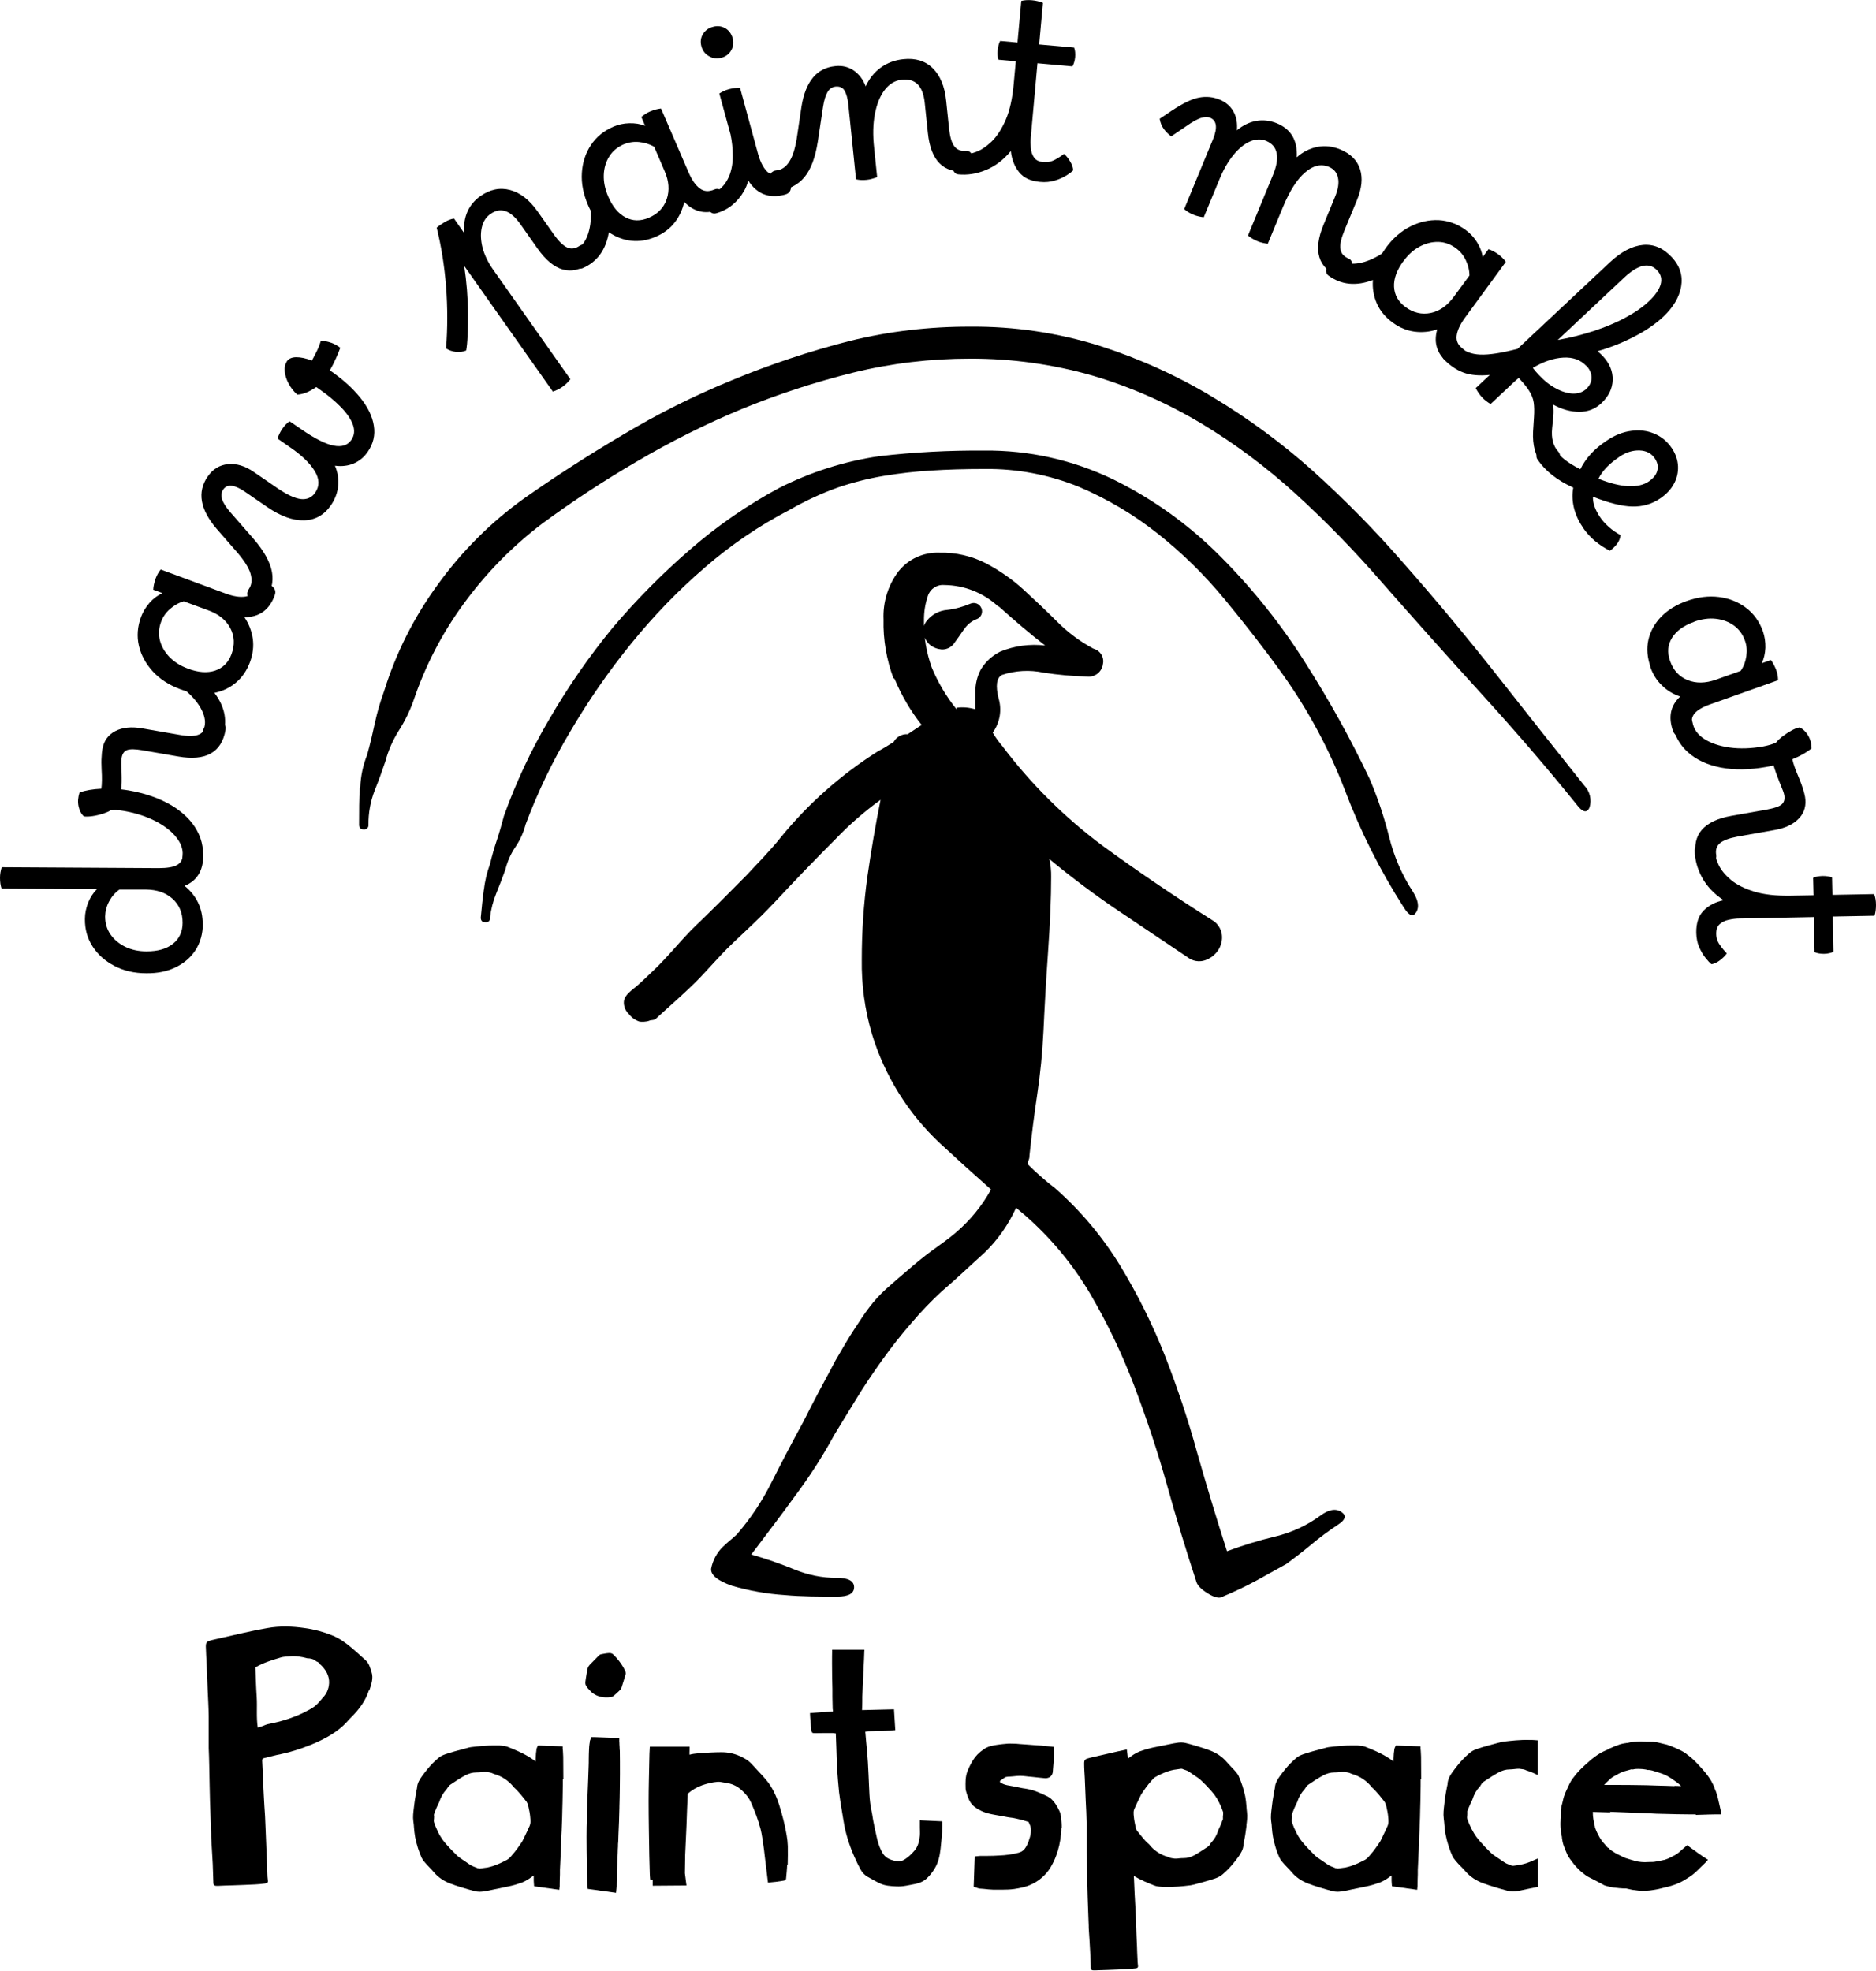 <?xml version="1.0" encoding="UTF-8"?><svg id="b" xmlns="http://www.w3.org/2000/svg" viewBox="0 0 143.83 151.11"><defs><style>.f{stroke-width:0px;}</style></defs><g id="c"><g id="d"><path id="e" class="f" d="M76.56,46.53c-1.13-1.06-2.62-1.66-4.17-1.67-.56-.05-1.08.3-1.25.83-.21.61-.31,1.26-.3,1.91-.02,1.22.18,2.42.59,3.57.48,1.16,1.12,2.24,1.91,3.22v-.12c.48-.07.97-.02,1.44.12v-1.31c-.01-.6.13-1.2.41-1.73.35-.59.87-1.07,1.49-1.38,1.09-.45,2.28-.61,3.45-.47-1.11-.86-2.3-1.87-3.58-3.02v.04ZM73.91,48.25c-.24.35-.47.69-.71,1.01-.21.35-.6.56-1.01.54-.33-.03-.65-.15-.9-.36-.25-.22-.41-.51-.47-.83-.08-.35,0-.73.24-1.01.38-.48.94-.78,1.55-.83.62-.07,1.22-.24,1.79-.48.33-.14.7.01.84.34s-.01.7-.34.84c-.01,0-.02,0-.03.01-.39.15-.72.42-.95.77ZM68.51,52.04c-.54-1.45-.81-2.99-.77-4.53-.06-1.32.34-2.63,1.14-3.69.76-.96,1.93-1.49,3.16-1.44,1.24-.03,2.48.26,3.58.83,1.03.55,2,1.22,2.86,2.01.86.79,1.73,1.61,2.56,2.44.82.83,1.76,1.53,2.79,2.08.54.14.86.69.72,1.22,0,.01,0,.02,0,.03-.11.56-.62.95-1.19.89-1.12-.03-2.23-.13-3.34-.3-1.07-.23-2.18-.17-3.22.18-.4.24-.48.83-.24,1.79.27.9.1,1.87-.45,2.63.21.36.45.69.72,1.01,2.2,2.92,4.81,5.51,7.74,7.69,2.68,1.95,5.46,3.84,8.34,5.66.42.23.71.66.77,1.14.05.42-.06.84-.29,1.19-.24.36-.6.63-1.01.77-.45.15-.95.06-1.32-.23l-5.24-3.52c-1.83-1.23-3.62-2.57-5.37-4.02.1.45.15.91.14,1.38,0,1.59-.08,3.52-.24,5.78s-.27,4.27-.35,6.03c-.08,1.64-.24,3.27-.48,4.88-.24,1.59-.43,3.14-.59,4.64,0,.12-.01.25-.06.36-.05.11-.07.23-.06.35.32.32.63.61.95.89s.67.58,1.08.89c1.97,1.72,3.66,3.73,5.03,5.96,1.35,2.22,2.51,4.56,3.46,6.97.95,2.44,1.78,4.92,2.47,7.45.72,2.53,1.48,5.03,2.27,7.5,1.21-.45,2.44-.83,3.7-1.13,1.25-.3,2.42-.84,3.46-1.6.63-.47,1.17-.57,1.6-.29s.34.61-.29,1.01c-.69.46-1.37.96-2.01,1.5-.63.52-1.26,1.01-1.9,1.48l-2.27,1.26c-.85.46-1.73.88-2.62,1.25-.23.16-.61.08-1.13-.24s-.82-.63-.89-.91c-.79-2.42-1.55-4.89-2.26-7.44s-1.56-5.08-2.5-7.57c-.93-2.45-2.07-4.83-3.4-7.1-1.33-2.24-3-4.25-4.95-5.96l-.71-.6c-.57,1.27-1.38,2.43-2.38,3.41-1.01.91-2.06,1.92-3.34,3.02-.81.75-1.57,1.54-2.28,2.38-.8.91-1.55,1.87-2.26,2.86-.72,1.01-1.4,2.01-2.01,3.02s-1.2,1.94-1.67,2.73c-.89,1.64-1.9,3.21-3.02,4.7-1.01,1.4-2.14,2.88-3.34,4.47,1.12.32,2.21.7,3.29,1.14,1.04.43,2.15.66,3.28.65.87,0,1.31.24,1.31.72s-.43.72-1.31.72c-1.36,0-2.68,0-4.02-.12-1.36-.09-2.71-.33-4.02-.71-1.11-.39-1.65-.82-1.61-1.31.12-.63.43-1.22.89-1.67.16-.16.34-.31.53-.48.19-.15.37-.31.54-.47,1.06-1.22,1.96-2.57,2.68-4.02.76-1.51,1.57-3.06,2.44-4.65.39-.78.79-1.56,1.19-2.31s.85-1.57,1.26-2.36c.55-.94,1.01-1.75,1.43-2.38s.77-1.19,1.14-1.67c.39-.52.83-1,1.31-1.44.52-.47,1.26-1.1,2.2-1.9.56-.47,1.1-.89,1.61-1.25s1.01-.73,1.5-1.14c1.11-.94,2.04-2.07,2.74-3.34-1.36-1.2-2.64-2.36-3.88-3.51-2.46-2.29-4.27-5.19-5.25-8.41-.55-1.86-.81-3.78-.78-5.72,0-2.12.14-4.24.43-6.34.28-1.95.61-3.91,1.01-5.9-1.24.9-2.4,1.91-3.46,3.02-1.59,1.59-3.12,3.18-4.59,4.76-.1.11-.2.22-.31.32-.95,1.01-1.95,1.92-2.94,2.86-1.26,1.19-2.15,2.36-3.41,3.53-.54.5-1.08,1.01-1.63,1.49l-.64.58-.26.24c-.17.13-.33.06-.5.14s-.61.1-.76.06c-.32-.11-.6-.31-.8-.58-.26-.24-.4-.59-.38-.94.05-.54.61-.87,1.01-1.22s.8-.73,1.2-1.12c1.25-1.17,2.1-2.34,3.34-3.53s2.55-2.5,3.81-3.78c.87-.94,1.88-1.95,2.67-2.95,2.11-2.59,4.63-4.82,7.45-6.6.31-.16.71-.4,1.2-.71.21-.39.63-.63,1.08-.6l1.07-.71c-.86-1.09-1.56-2.29-2.09-3.57ZM37.1,68.26c.07-.69.23-1.36.47-2.01.15-.63.33-1.26.53-1.85s.37-1.22.54-1.85c.92-2.55,2.07-5.02,3.45-7.36,1.43-2.48,3.06-4.83,4.87-7.04,1.83-2.16,3.83-4.18,5.97-6.03,2.09-1.82,4.37-3.39,6.8-4.7,2.41-1.22,5-2.05,7.68-2.44,2.67-.31,5.35-.45,8.04-.43,3.43-.04,6.81.72,9.9,2.21,3.05,1.5,5.83,3.5,8.22,5.91,2.48,2.49,4.68,5.24,6.55,8.22,1.81,2.84,3.44,5.79,4.88,8.82.62,1.44,1.12,2.94,1.5,4.46.37,1.5.99,2.93,1.84,4.23.4.64.48,1.16.24,1.55s-.55.28-.95-.36c-1.82-2.83-3.33-5.85-4.52-9-1.21-3.15-2.81-6.13-4.76-8.87-1.44-2.01-2.93-3.91-4.47-5.78-1.53-1.85-3.24-3.54-5.13-5.03-1.84-1.46-3.87-2.66-6.03-3.58-2.29-.93-4.74-1.4-7.22-1.37-1.51,0-2.87.04-4.1.12-1.22.07-2.43.21-3.64.41-1.19.2-2.37.5-3.52.89-1.28.46-2.51,1.03-3.69,1.71-2.33,1.21-4.51,2.69-6.49,4.41-2.06,1.77-3.95,3.73-5.66,5.84-1.74,2.14-3.31,4.41-4.7,6.79-1.34,2.25-2.48,4.62-3.4,7.08-.16.62-.42,1.2-.78,1.73-.36.53-.62,1.11-.77,1.73-.23.64-.47,1.26-.71,1.85-.24.59-.4,1.21-.47,1.84.03.17-.08.33-.25.36-.04,0-.07,0-.11,0-.23,0-.35-.11-.35-.36.07-.78.15-1.52.24-2.19v.07ZM27.62,60.38c.03-.86.21-1.7.53-2.5.24-.87.43-1.69.59-2.44.18-.83.42-1.65.71-2.45.91-2.93,2.3-5.68,4.11-8.16,1.84-2.55,4.07-4.78,6.62-6.61,2.37-1.67,4.9-3.3,7.57-4.88,2.67-1.6,5.45-2.99,8.33-4.17,2.94-1.22,5.96-2.23,9.05-3.02,3.03-.75,6.14-1.11,9.26-1.1,3.37-.03,6.73.47,9.95,1.48,3.02.97,5.92,2.28,8.64,3.92,2.73,1.64,5.3,3.53,7.68,5.66,2.46,2.22,4.79,4.59,6.97,7.1,2.46,2.79,4.82,5.63,7.1,8.52,2.27,2.89,4.52,5.73,6.73,8.5.43.44.59,1.09.41,1.68-.2.47-.54.39-1.01-.24-2.23-2.77-4.66-5.59-7.28-8.47-2.62-2.88-5.16-5.73-7.63-8.54-2.07-2.39-4.28-4.66-6.61-6.79-2.24-2.04-4.67-3.86-7.27-5.42-2.6-1.55-5.38-2.78-8.28-3.64-3.06-.88-6.23-1.32-9.42-1.31-3.01,0-6.02.35-8.94,1.07-2.92.72-5.79,1.66-8.57,2.8-2.77,1.15-5.46,2.5-8.04,4.02-2.49,1.45-4.9,3.03-7.22,4.74-2.3,1.74-4.33,3.81-6.03,6.14-1.67,2.27-2.97,4.79-3.87,7.46-.29.81-.67,1.59-1.14,2.32-.45.72-.79,1.5-1.01,2.32-.24.71-.51,1.47-.83,2.26-.32.83-.48,1.72-.47,2.61.02.18-.1.34-.28.36-.03,0-.06,0-.09,0-.24,0-.35-.12-.35-.36,0-1.01,0-2.01.06-2.85Z"/></g><path class="f" d="M15.55,70.84c0,.76-.19,1.42-.55,2-.37.57-.87,1.01-1.53,1.33-.65.32-1.4.47-2.25.46-.92,0-1.73-.19-2.44-.56-.71-.37-1.27-.86-1.67-1.48-.41-.62-.61-1.33-.6-2.13,0-.42.09-.84.25-1.25.17-.41.39-.75.67-1.03l-7.31-.04c-.08-.23-.12-.51-.12-.83,0-.28.05-.55.13-.81l12.03.07c.66,0,1.14-.08,1.43-.25.29-.17.44-.45.44-.84,0-.17.07-.3.22-.39.15-.09.34-.13.58-.13.19,0,.37.05.52.16.16.1.23.27.23.5,0,1.15-.48,1.92-1.43,2.31.44.35.79.78,1.03,1.27.24.5.36,1.04.36,1.65ZM11.24,72.95c.86,0,1.53-.19,2.02-.58.49-.39.74-.93.74-1.61,0-.76-.25-1.37-.77-1.84-.52-.47-1.2-.7-2.04-.71h-2.03c-.33.23-.59.53-.79.9-.2.37-.3.76-.31,1.16,0,.52.13.98.41,1.38.28.4.65.71,1.13.95.48.23,1.02.35,1.63.35Z"/><path class="f" d="M15.49,66.18c-.03.15-.12.27-.28.34-.16.07-.35.09-.58.05-.51-.09-.73-.35-.65-.78.09-.52-.04-1.03-.41-1.51-.36-.49-.9-.92-1.6-1.29-.71-.37-1.52-.64-2.43-.8-.21-.04-.41-.06-.59-.07-.18,0-.34,0-.46.01-.13.09-.32.17-.58.26-.26.08-.53.15-.81.19-.28.04-.51.05-.67.02-.2-.18-.34-.44-.41-.78-.07-.34-.04-.69.08-1.06.46-.15,1.01-.25,1.67-.28.05-.36.06-.85.02-1.48-.02-.39-.02-.71,0-.95.01-.24.03-.44.06-.6.11-.64.44-1.1.99-1.39.55-.28,1.23-.35,2.05-.21l2.87.5c.65.12,1.14.11,1.45-.01.32-.12.51-.37.57-.75.03-.17.12-.28.28-.35.16-.06.36-.08.59-.03.19.03.35.11.49.24.14.13.19.3.15.53-.3,1.72-1.51,2.4-3.62,2.03l-2.76-.48c-.54-.09-.92-.1-1.15-.02-.23.08-.38.28-.43.58-.02.11-.03.23-.03.36,0,.14,0,.37.02.72.02.6.01,1.06-.02,1.36.19.02.38.05.57.08,1.28.22,2.37.61,3.27,1.14.9.54,1.56,1.19,1.97,1.95.42.77.55,1.59.39,2.48Z"/><path class="f" d="M15.64,55.84c.14-.38.09-.83-.15-1.34-.24-.51-.64-1.01-1.19-1.49-.16-.05-.32-.1-.48-.16-.86-.32-1.56-.77-2.1-1.36-.54-.59-.9-1.24-1.07-1.97-.17-.73-.11-1.46.16-2.21.15-.4.37-.76.66-1.09.29-.33.62-.57.98-.74l-.7-.26c0-.11.02-.24.05-.39.03-.14.07-.29.12-.44.1-.27.23-.51.4-.72l4.97,1.84c.6.22,1.1.3,1.5.24.4-.06.69-.32.85-.76.07-.19.2-.29.38-.3.18,0,.37.02.55.09.18.07.33.18.44.33.11.15.13.33.05.55-.41,1.11-1.18,1.67-2.32,1.67.34.5.55,1.05.64,1.64.08.59.01,1.19-.21,1.79-.24.65-.6,1.18-1.08,1.58-.47.4-1.03.66-1.65.79.83,1.1,1.03,2.23.6,3.37-.05.15-.17.24-.34.28-.17.04-.36.02-.58-.06-.49-.18-.65-.47-.5-.88ZM14.4,51.27c.8.3,1.5.35,2.1.15.59-.2,1.01-.62,1.25-1.26.26-.71.23-1.38-.09-1.99-.33-.62-.88-1.07-1.67-1.36l-1.9-.7c-.39.11-.74.31-1.06.59-.32.28-.54.61-.68.98-.18.49-.21.96-.09,1.43.12.47.37.89.73,1.27.37.38.84.68,1.42.89Z"/><path class="f" d="M20.29,46.14c-.09.13-.22.19-.39.19-.17,0-.36-.07-.54-.2-.43-.29-.52-.62-.27-.98.22-.32.25-.71.11-1.19-.15-.48-.54-1.07-1.16-1.77l-1.44-1.65c-1.26-1.48-1.49-2.81-.69-3.98.4-.59.93-.91,1.58-.97.65-.06,1.3.14,1.97.6l1.82,1.25c.73.5,1.32.77,1.79.83.47.05.84-.12,1.1-.5.34-.5.33-1.05-.05-1.66-.37-.61-1.02-1.23-1.95-1.86l-.89-.62c.03-.11.08-.23.14-.36.06-.13.13-.25.21-.37.17-.25.36-.45.57-.6l.89.61c1.04.72,1.87,1.14,2.49,1.26.62.12,1.07-.02,1.36-.44.23-.34.27-.72.12-1.15-.15-.43-.46-.88-.91-1.35-.46-.47-1.03-.95-1.73-1.43-.06-.04-.12-.08-.18-.12-.51.36-1,.56-1.45.58-.27-.24-.49-.52-.66-.84-.17-.31-.27-.63-.3-.94-.03-.31.03-.57.16-.77.14-.21.39-.32.73-.32.34,0,.74.08,1.19.26.14-.25.28-.52.41-.79.13-.27.22-.52.28-.73.24,0,.51.06.78.15.28.1.51.23.71.39-.08.22-.19.48-.32.78-.13.3-.29.61-.48.95.96.66,1.74,1.36,2.32,2.08.58.72.94,1.44,1.05,2.16.12.72-.04,1.39-.47,2.01-.28.41-.64.7-1.07.89-.43.18-.91.24-1.44.17.21.5.3,1.01.25,1.53-.05.52-.23,1.02-.55,1.49-.52.76-1.21,1.15-2.06,1.17-.85.03-1.79-.31-2.82-1.01l-1.73-1.19c-.38-.26-.71-.41-.99-.45-.29-.04-.51.06-.67.29-.14.21-.17.45-.09.73.09.28.3.62.64,1.01l1.77,2.03c.81.93,1.28,1.79,1.42,2.55.14.77-.05,1.52-.55,2.26Z"/><path class="f" d="M35.73,26.88c-.24.1-.5.13-.78.1-.28-.03-.53-.12-.75-.26.12-1.56.12-3.14,0-4.75-.13-1.6-.37-3.1-.72-4.51.14-.13.35-.27.61-.43.26-.15.5-.24.72-.27l.77,1.1c-.07-1.25.35-2.19,1.26-2.83.73-.51,1.49-.67,2.27-.46.78.21,1.49.76,2.12,1.66l1.22,1.73c.38.54.73.88,1.04,1.02s.62.09.94-.13c.14-.1.29-.11.44-.05.16.07.31.2.44.39.11.16.17.33.18.52,0,.19-.08.35-.27.48-1.43,1.01-2.76.63-4-1.12l-1.33-1.89c-.75-1.06-1.52-1.32-2.29-.77-.35.24-.57.6-.67,1.07-.1.47-.07.98.07,1.53.15.55.41,1.1.79,1.64l5.94,8.43c-.08.1-.17.2-.27.3-.1.1-.21.19-.32.27-.24.17-.49.29-.75.38l-6.8-9.64c.09.59.16,1.2.21,1.83.05.64.08,1.25.08,1.86,0,.6,0,1.15-.03,1.64-.02.49-.06.88-.11,1.16Z"/><path class="f" d="M44.17,19.1c.38-.16.67-.51.87-1.03.2-.53.29-1.16.26-1.89-.08-.15-.15-.3-.22-.46-.36-.84-.52-1.66-.47-2.46.05-.8.28-1.51.69-2.13.41-.62.98-1.09,1.71-1.41.39-.17.8-.26,1.24-.27.44-.01.84.05,1.21.2l-.29-.68c.09-.08.19-.15.31-.23.12-.08.26-.15.4-.21.27-.11.53-.18.8-.21l2.1,4.87c.25.59.54,1.01.86,1.25.32.25.7.28,1.13.09.19-.08.35-.06.48.07s.24.28.31.46.1.36.07.54c-.03.18-.15.32-.36.41-1.09.47-2.02.29-2.81-.53-.13.59-.37,1.12-.74,1.59-.37.47-.85.83-1.44,1.08-.64.28-1.27.38-1.89.31-.61-.07-1.18-.29-1.71-.65-.23,1.36-.9,2.28-2.02,2.76-.14.06-.29.05-.43-.05-.15-.1-.26-.25-.35-.46-.21-.48-.11-.8.29-.97ZM46.62,15.05c.34.79.78,1.33,1.34,1.62.55.29,1.15.3,1.78.03.7-.3,1.16-.78,1.38-1.44.22-.66.17-1.38-.17-2.15l-.8-1.86c-.35-.2-.74-.32-1.16-.36-.42-.04-.82.03-1.18.18-.48.21-.84.51-1.1.93-.26.41-.4.88-.42,1.41-.02.53.09,1.07.33,1.64Z"/><path class="f" d="M55.29,4.43c-.33.09-.64.05-.93-.12-.3-.17-.49-.42-.58-.74-.1-.35-.06-.67.11-.95.17-.28.42-.47.76-.56.35-.1.66-.06.95.1.28.16.47.42.57.76.09.34.06.65-.11.94-.16.29-.42.48-.75.57ZM54.6,14.82c.24-.07.49-.21.72-.44.24-.23.44-.53.6-.91.18-.48.27-.99.26-1.54,0-.55-.06-1.09-.17-1.62l-.86-3.14c.1-.06.21-.13.34-.19.13-.06.28-.11.43-.15.27-.07.54-.1.82-.09l1.37,5.03c.17.62.4,1.07.68,1.36.29.29.66.37,1.11.25.2-.05.35,0,.47.13.11.14.2.31.25.5.05.19.05.37-.01.55-.06.18-.2.3-.42.36-1.21.33-2.15-.03-2.82-1.07-.09.31-.2.59-.34.82-.23.4-.52.75-.89,1.05-.36.3-.78.51-1.26.64-.16.04-.31,0-.44-.13s-.22-.29-.27-.48c-.05-.2-.05-.39,0-.56.06-.18.2-.3.42-.36Z"/><path class="f" d="M59.59,14.62c-.16.02-.29-.04-.4-.18-.11-.13-.18-.32-.2-.54-.05-.52.14-.8.57-.84.38-.04.71-.27.97-.69.27-.42.47-1.1.6-2.04l.32-2.16c.31-1.92,1.17-2.96,2.59-3.1.54-.06,1.01.06,1.42.34.4.28.71.68.91,1.21.28-.6.66-1.08,1.16-1.44.5-.36,1.07-.57,1.72-.64.94-.1,1.69.13,2.26.69.57.56.92,1.39,1.03,2.49l.22,2.11c.07.66.2,1.12.41,1.39s.5.38.88.35c.17-.02.3.04.41.18.11.13.17.32.19.56.02.19-.01.37-.1.54-.09.17-.24.26-.47.28-1.74.18-2.72-.8-2.94-2.93l-.24-2.3c-.13-1.3-.71-1.89-1.73-1.79-.53.05-.97.31-1.33.77-.36.46-.61,1.08-.76,1.84-.15.77-.17,1.64-.06,2.63l.23,2.23c-.12.05-.25.09-.39.13-.14.04-.28.07-.41.08-.29.03-.56.02-.82-.04l-.59-5.74c-.05-.47-.15-.82-.29-1.06s-.38-.34-.69-.31c-.25.03-.46.16-.61.41s-.27.63-.35,1.15l-.4,2.66c-.19,1.22-.53,2.13-1.03,2.73s-1.19.95-2.07,1.04Z"/><path class="f" d="M73.74,11.84c.3.03.65-.03,1.06-.18.41-.14.82-.42,1.23-.81.41-.4.77-.96,1.08-1.67.31-.72.51-1.63.61-2.75l.16-1.73-1.33-.12c-.07-.2-.09-.44-.06-.73.03-.29.09-.53.19-.71l1.33.12.29-3.19c.24-.06.52-.08.84-.05.29.03.56.09.82.2l-.29,3.19,2.68.24c.08.2.1.45.08.73-.03.29-.1.52-.21.71l-2.68-.24-.51,5.66c-.03.29-.02.57,0,.85.03.28.11.52.25.72.14.2.37.32.7.35.32.03.62-.03.9-.18.27-.15.51-.3.7-.45.18.16.34.36.47.59.14.23.21.45.23.67-.12.12-.3.26-.55.41-.24.15-.53.28-.87.38-.34.1-.71.14-1.12.1-.72-.06-1.26-.31-1.61-.75-.35-.43-.56-.97-.63-1.62-.57.69-1.21,1.17-1.92,1.46-.71.29-1.41.4-2.11.33-.16-.01-.28-.1-.36-.26-.08-.16-.11-.35-.09-.56.02-.23.09-.41.21-.54.12-.14.29-.19.51-.17Z"/><path class="f" d="M89.79,10.45c-.22-.16-.41-.35-.57-.57-.16-.22-.26-.48-.31-.77l.92-.62c.86-.57,1.56-.91,2.11-1.01.54-.1,1.07-.05,1.57.16.48.2.83.5,1.06.92.23.41.31.89.26,1.43.46-.38.95-.62,1.48-.72.53-.09,1.05-.03,1.58.18,1.09.45,1.6,1.32,1.53,2.61.49-.43,1.02-.69,1.6-.8s1.16-.04,1.74.2c.79.33,1.29.83,1.51,1.51.22.68.14,1.47-.24,2.39l-.96,2.32c-.25.61-.36,1.09-.3,1.42.05.34.26.57.61.72.16.06.25.18.28.35.03.17,0,.36-.1.59-.07.18-.19.32-.34.43-.15.11-.34.12-.55.03-1.62-.67-2.02-1.99-1.2-3.98l.88-2.14c.24-.58.32-1.07.23-1.47-.08-.4-.32-.68-.71-.84-.59-.24-1.2-.1-1.81.43-.62.53-1.17,1.4-1.67,2.59l-1.19,2.88c-.12-.01-.26-.04-.4-.07-.14-.03-.28-.08-.4-.13-.27-.11-.51-.26-.72-.43l1.92-4.65c.27-.66.37-1.21.28-1.65-.08-.45-.35-.76-.79-.95-.4-.17-.82-.15-1.26.04-.44.19-.86.54-1.27,1.04-.41.5-.77,1.13-1.08,1.89l-1.19,2.88c-.13-.01-.26-.04-.4-.07-.14-.03-.28-.08-.4-.13-.28-.11-.51-.26-.7-.43l2.2-5.33c.37-.9.3-1.46-.21-1.67-.17-.07-.39-.07-.65,0-.27.07-.69.29-1.25.69l-1.09.74Z"/><path class="f" d="M102.87,19.96c.33.24.77.32,1.33.22s1.14-.34,1.76-.74c.09-.14.18-.28.28-.42.54-.74,1.17-1.29,1.88-1.65.71-.36,1.44-.52,2.18-.49.74.04,1.44.29,2.08.76.34.25.63.56.86.93s.38.76.44,1.14l.44-.6c.11.03.23.08.36.15.13.07.26.14.39.24.23.17.43.37.58.58l-3.13,4.28c-.38.52-.59.98-.64,1.38-.05.4.11.75.49,1.02.17.12.23.27.19.45-.04.18-.12.35-.23.5-.11.16-.26.27-.43.33-.18.07-.36.03-.54-.1-.95-.7-1.28-1.59-.97-2.68-.57.19-1.16.25-1.75.17-.59-.08-1.14-.31-1.66-.69-.56-.41-.97-.9-1.22-1.47-.25-.57-.35-1.17-.3-1.8-1.29.49-2.42.38-3.41-.34-.13-.09-.19-.23-.18-.4,0-.17.08-.35.21-.54.31-.42.63-.5.98-.24ZM107.6,20.02c-.51.69-.75,1.35-.72,1.97.03.63.32,1.14.87,1.55.61.45,1.26.6,1.94.46.68-.14,1.27-.56,1.77-1.24l1.2-1.63c0-.41-.1-.8-.28-1.18s-.44-.69-.76-.92c-.42-.31-.87-.47-1.35-.48-.48-.01-.96.11-1.43.36-.47.25-.88.62-1.24,1.12Z"/><path class="f" d="M110.7,27.55c-.11-.11-.14-.26-.1-.43.04-.17.14-.33.31-.49.17-.17.35-.25.53-.26.18-.01.34.05.47.19.36.39.88.6,1.57.63.68.03,1.64-.12,2.87-.44l7.06-6.62c.88-.83,1.73-1.27,2.56-1.35.83-.07,1.57.25,2.23.97.6.66.83,1.4.69,2.22-.14.82-.6,1.59-1.37,2.32-.59.55-1.33,1.06-2.22,1.52-.89.46-1.83.84-2.82,1.12.13.11.26.23.39.36.54.57.79,1.19.77,1.85-.02.67-.31,1.26-.88,1.79-.46.43-1.02.65-1.67.65-.66,0-1.33-.18-2.02-.56.04.29.05.59.02.9l-.09.91c-.08.78.08,1.38.48,1.81.11.11.14.25.1.42-.04.17-.15.34-.32.5-.37.35-.71.36-1.01.03-.27-.29-.46-.65-.58-1.08-.11-.43-.16-.91-.13-1.43l.07-1.11c.03-.43.02-.79-.02-1.09s-.16-.6-.34-.89c-.18-.29-.45-.62-.81-1.01-.15.12-.29.25-.43.38l-1.73,1.62c-.11-.06-.22-.14-.34-.23-.12-.09-.22-.18-.31-.28-.19-.2-.35-.44-.49-.71l1.08-1.01c-.8.08-1.48.02-2.02-.18-.54-.2-1.04-.54-1.49-1.02ZM121.62,28.06c-.44-.47-1.03-.68-1.76-.64-.74.04-1.52.3-2.34.79.12.17.28.35.46.54.43.46.87.81,1.34,1.05.46.25.9.37,1.3.38.4,0,.74-.11,1-.36.26-.25.4-.53.4-.86,0-.32-.13-.63-.39-.91ZM124.52,21.29l-5.09,4.78c.98-.17,1.91-.41,2.79-.7.88-.29,1.69-.63,2.41-1.02.72-.39,1.32-.8,1.79-1.25.49-.46.79-.9.9-1.3.11-.41.02-.76-.27-1.07-.6-.64-1.44-.46-2.53.56Z"/><path class="f" d="M117.87,35.22c-.09-.13-.1-.28-.03-.44.07-.16.2-.3.39-.43.43-.29.77-.25,1.01.11.19.29.44.56.73.79s.69.48,1.19.73c.42-.85,1.09-1.58,2.02-2.19.62-.42,1.25-.67,1.88-.75.63-.09,1.22-.02,1.77.21.55.23,1,.6,1.35,1.12.29.44.45.9.47,1.38.02.48-.08.93-.32,1.36-.23.43-.59.8-1.06,1.12-.64.43-1.35.63-2.14.61-.78-.02-1.78-.27-3-.75-.02.47.16.98.52,1.53.19.29.43.55.7.79.27.24.57.45.89.62-.01.22-.1.45-.26.67-.17.22-.35.39-.55.53-.41-.2-.8-.46-1.15-.75-.36-.3-.67-.65-.95-1.06v-.02c-.33-.48-.55-.99-.67-1.51-.12-.53-.13-1.03-.04-1.5-1.24-.56-2.16-1.29-2.75-2.17ZM124.17,35.02c-.79.53-1.33,1.09-1.62,1.69.89.35,1.65.54,2.29.57.64.03,1.16-.09,1.55-.35.36-.24.59-.52.67-.83.09-.31.03-.62-.18-.94-.26-.39-.65-.6-1.17-.62-.52-.02-1.04.14-1.55.48Z"/><path class="f" d="M126.54,51.13c-.25-.72-.31-1.4-.16-2.07.15-.66.48-1.25.98-1.77.51-.52,1.16-.92,1.95-1.2.86-.31,1.69-.41,2.48-.31.79.1,1.48.38,2.08.83.59.45,1.02,1.05,1.29,1.8.14.4.2.82.19,1.26-.02.44-.11.84-.28,1.19l.7-.25c.07.09.14.2.21.33.07.13.13.27.19.41.1.27.15.54.15.81l-5.15,1.83c-.63.22-1.04.46-1.26.73-.21.26-.26.57-.13.94.06.16.03.31-.07.44-.11.13-.27.24-.5.32-.18.06-.36.07-.55.03-.18-.05-.31-.18-.39-.39-.38-1.08-.2-1.96.55-2.65-.54-.18-1.01-.46-1.4-.85-.4-.38-.7-.86-.9-1.43ZM129.89,47.68c-.81.29-1.37.7-1.7,1.23s-.38,1.12-.15,1.77c.25.72.7,1.21,1.35,1.47.64.26,1.36.25,2.16-.03l1.91-.68c.23-.34.37-.71.43-1.13.06-.42.03-.82-.11-1.19-.17-.49-.46-.87-.85-1.16-.39-.28-.85-.45-1.38-.51-.53-.06-1.08.02-1.66.22Z"/><path class="f" d="M128.2,55.53c-.03-.15.02-.29.15-.41.13-.12.3-.2.53-.24.51-.09.8.08.88.5.09.52.39.95.9,1.28.51.33,1.16.55,1.95.66.79.11,1.64.08,2.56-.08.21-.04.41-.09.58-.14.17-.06.32-.11.43-.17.09-.13.24-.27.45-.44.22-.17.45-.32.7-.46s.46-.22.63-.25c.25.1.47.3.65.59.18.29.27.63.28,1.02-.37.3-.86.58-1.47.83.07.35.24.82.49,1.4.15.36.26.66.33.89.07.23.12.42.15.59.11.64-.04,1.19-.45,1.64-.42.45-1.03.75-1.85.9l-2.87.51c-.65.12-1.11.29-1.36.51-.25.22-.35.52-.28.9.03.17-.02.31-.14.42-.13.11-.31.19-.55.24-.19.03-.37.01-.54-.06-.17-.07-.28-.22-.32-.45-.31-1.72.6-2.77,2.71-3.15l2.76-.49c.53-.1.9-.22,1.09-.38.19-.16.26-.39.21-.7-.02-.11-.05-.22-.1-.35-.05-.13-.14-.35-.27-.67-.22-.56-.37-.99-.45-1.28-.19.05-.38.09-.57.12-1.28.23-2.44.24-3.46.05-1.03-.2-1.87-.58-2.52-1.16-.65-.58-1.06-1.31-1.22-2.2Z"/><path class="f" d="M131.49,65.31c0,.3.1.65.29,1.04s.5.76.94,1.13c.44.37,1.04.66,1.78.89.75.23,1.68.33,2.8.31l1.74-.03-.03-1.34c.19-.09.43-.13.72-.14.29,0,.53.03.73.11l.03,1.34,3.2-.06c.09.23.14.5.14.83,0,.29-.03.57-.11.83l-3.2.06.05,2.7c-.19.1-.43.15-.72.16-.29,0-.53-.04-.73-.13l-.05-2.69-5.68.11c-.29,0-.57.04-.85.1-.28.06-.51.17-.69.33-.18.16-.27.4-.27.73s.1.62.28.87c.18.26.36.47.53.65-.14.2-.32.37-.53.53-.21.16-.43.26-.64.3-.14-.11-.29-.27-.47-.5-.18-.23-.34-.5-.48-.82-.14-.32-.21-.69-.22-1.1-.01-.72.17-1.29.56-1.69.39-.4.9-.67,1.54-.8-.75-.49-1.3-1.08-1.66-1.75-.36-.67-.55-1.36-.56-2.06,0-.16.07-.29.22-.38.15-.1.33-.15.55-.16.23,0,.42.05.56.15.15.11.22.27.23.48Z"/><path class="f" d="M28.28,129.62c-.23.75-.72,1.43-1.35,2.06-.12.12-.24.24-.35.37-.67.74-1.63,1.28-2.72,1.73-.83.34-1.7.61-2.63.79-.33.07-.65.17-.97.24-.17.04-.16.12-.16.2.02.48.05.96.07,1.44.02.44.03.89.06,1.33.02.49.06.98.09,1.47.02.4.03.79.05,1.19.03.66.05,1.32.08,1.98.02.39.03.78.04,1.17,0,.21.02.42.05.63.02.13-.06.19-.23.21-.25.03-.5.06-.75.07-.58.03-1.15.05-1.73.07-.37.01-.74.02-1.11.04-.27.01-.35-.03-.36-.22-.02-.49-.03-.98-.05-1.47-.04-.69-.08-1.38-.12-2.07,0-.16,0-.31-.01-.47-.03-.75-.05-1.49-.08-2.24-.01-.43-.02-.86-.03-1.28-.01-.52-.02-1.04-.03-1.56,0-.42-.03-.84-.04-1.26h0s0-.06,0-.09c0-.79,0-1.57,0-2.36-.01-.68-.05-1.37-.08-2.05-.03-.66-.05-1.32-.08-1.98-.02-.43-.05-.87-.06-1.3,0-.34.07-.41.55-.52.81-.19,1.61-.37,2.42-.55.58-.13,1.16-.25,1.75-.35.94-.17,1.89-.14,2.86,0,.74.1,1.43.29,2.08.55.55.22.99.53,1.39.86.41.33.78.69,1.17,1.03.31.27.37.6.48.92.17.5-.02.97-.17,1.44ZM24.56,127.65s-.02-.03-.03-.05c-.04-.07-.12-.14-.21-.18-.02,0-.04-.01-.06-.02-.03-.02-.06-.05-.09-.07-.17-.13-.39-.17-.6-.17-.44-.12-.89-.2-1.39-.15-.21.02-.45.02-.64.08-.69.21-1.38.41-1.96.77.03.75.05,1.51.1,2.27.05.77-.04,1.53.08,2.34.17-.05.28-.08.38-.12.14-.05.27-.12.42-.15,1-.19,1.92-.48,2.75-.89.28-.14.57-.29.8-.46.21-.16.37-.35.53-.54.03-.04.06-.07.09-.11.29-.29.47-.66.5-1.13.03-.57-.26-1.05-.65-1.42Z"/><path class="f" d="M43.15,136.43c0,.31,0,.65-.01,1.06,0,.44-.02.88-.03,1.32v.04c0,.33-.02.67-.03,1.01-.01.29-.02.58-.04.88l-.02.54c0,.12,0,.25-.01.37,0,.14-.01.29-.02.43-.01.29-.03.59-.04.88l-.02.4s0,.05,0,.07v.31c-.01.26-.02.52-.02.78,0,.04,0,.07,0,.11l-.03.28-1.93-.27-.02-.25c0-.06-.01-.11-.01-.17v-.41c-.28.21-.57.42-.92.55-.34.12-.66.22-.97.28-.56.12-1.12.23-1.68.35-.12.02-.24.04-.4.06-.06,0-.12.01-.18.01-.13,0-.26-.02-.39-.05-.74-.2-1.3-.37-1.81-.56-.53-.19-.97-.49-1.3-.88-.11-.13-.22-.25-.34-.37-.13-.14-.27-.28-.4-.44l-.02-.03c-.06-.07-.13-.16-.18-.27-.22-.48-.38-.99-.5-1.58-.05-.26-.07-.51-.09-.74-.01-.16-.02-.32-.05-.48-.05-.35,0-.7.04-1.03.01-.08.02-.17.03-.25.04-.36.11-.72.17-1.07l.04-.2c.02-.37.2-.66.39-.92.27-.37.53-.69.78-.95.15-.15.31-.3.45-.42.14-.13.32-.22.54-.3.49-.17,1-.3,1.49-.43l.33-.09c.06-.01.11-.02.15-.03.58-.07,1.25-.14,1.93-.13h.09c.12,0,.25,0,.38.02.11.01.26.03.4.08.53.21,1.1.44,1.64.77.18.11.36.23.53.36,0-.13,0-.26.01-.39,0-.15.02-.29.04-.43,0-.05.01-.1.02-.14,0-.05.02-.09.04-.12l.06-.14h.16s1.74.06,1.74.06v.2c.01.07.02.13.02.19,0,.14.02.27.02.41,0,.57.01,1.13.01,1.7ZM36.78,143.28s.11-.02.22-.03c.13-.02.28-.04.37-.05.14-.03.28-.07.42-.11.4-.13.76-.31,1.1-.49.05-.03.1-.07.15-.11.05-.05.1-.11.16-.17l.04-.05c.3-.33.56-.71.78-1.04.01-.02.02-.03.03-.05l.11-.22c.15-.31.31-.64.45-.96.04-.1.06-.19.06-.28,0-.13,0-.26-.02-.4-.02-.24-.07-.5-.14-.8-.05-.19-.1-.34-.21-.45-.02-.02-.03-.04-.04-.05l-.08-.1c-.16-.2-.3-.38-.47-.56-.11-.12-.2-.21-.29-.29l-.03-.03c-.38-.49-.94-.86-1.54-1.02l-.04-.02c-.1-.05-.2-.08-.33-.1-.11-.01-.16-.02-.2-.03-.01,0-.02,0-.03,0-.12,0-.23,0-.35.02-.12.01-.23.02-.38.02-.3,0-.58.08-.88.24-.33.18-.66.39-1.1.69-.08.05-.14.11-.18.18-.03.05-.06.1-.1.15l-.03.04c-.25.27-.44.6-.56.98l-.02.04c-.05.1-.1.21-.15.32-.05.11-.1.22-.14.34-.03.07-.06.14-.08.21-.02.05-.02.1,0,.15v.03s0,.03,0,.03c0,.09-.01.18-.02.27h0c0,.06,0,.11.02.17.08.24.18.48.31.74.12.25.24.43.35.59.18.24.39.48.67.77.06.06.12.12.18.18.06.06.13.13.19.19.12.13.27.24.47.37.11.07.21.14.31.21.12.08.22.16.34.23.09.05.19.09.29.13.07.03.14.05.22.09.02,0,.05,0,.14.02Z"/><path class="f" d="M44.88,128.96c.02-.11.03-.23.05-.34.03-.21.07-.41.11-.62.02-.14.09-.25.18-.35.23-.23.45-.46.68-.69.06-.07.14-.11.23-.12.17-.03.34-.07.52-.08.13-.01.27,0,.37.11.08.09.18.17.25.26.26.3.49.62.66.99.04.1.06.2.03.29-.1.33-.2.67-.31,1-.02.07-.08.14-.13.2-.14.14-.3.28-.45.41-.08.07-.17.11-.27.12-.48.06-.93-.01-1.33-.29-.15-.1-.26-.25-.39-.38-.03-.03-.04-.07-.07-.1-.11-.12-.15-.25-.13-.41ZM47.51,134.19c0-.15-.01-.29-.02-.44,0-.07,0-.14-.01-.21v-.27s-1.93-.07-1.93-.07h-.21s-.08.2-.08.2c-.01.03-.04.08-.04.14,0,.05-.01.1-.02.15-.02.15-.04.3-.04.46-.01.25-.02.5-.02.74,0,.19,0,.38-.01.57-.01.38-.03.75-.04,1.12l-.07,1.74c0,.21-.02.41-.02.62v.4c-.02.49-.03,1-.03,1.5,0,.66.01,1.33.02,1.98v.6c.01.3.02.61.03.91,0,.06,0,.12.01.19l.03.32,2.17.3.04-.36s0-.08.01-.12c0-.29.01-.58.02-.86v-.3s0-.05,0-.07l.02-.43c.01-.31.03-.63.04-.94,0-.15.01-.31.02-.46,0-.13,0-.26.02-.4l.02-.59c.01-.31.03-.62.04-.93.01-.36.02-.71.03-1.07v-.08c.01-.46.03-.92.03-1.38,0-.44.01-.8.01-1.14,0-.66,0-1.25-.01-1.82Z"/><path class="f" d="M60.35,143c-.01.34-.05.69-.08,1.03,0,.11-.07.16-.18.18-.4.07-.8.12-1.21.15l-.27-2.23c-.02-.18-.04-.37-.07-.55-.07-.45-.12-.91-.23-1.34-.18-.69-.44-1.36-.73-2.02-.17-.38-.42-.68-.72-.95-.35-.33-.78-.51-1.26-.57-.2-.02-.4-.09-.59-.07-.4.04-.79.13-1.17.26-.42.15-.79.37-1.11.65-.02.37-.03.74-.05,1.11-.02.46-.03.92-.05,1.38-.03.74-.07,1.48-.1,2.22,0,.04,0,.09,0,.13,0,.42-.02.84-.02,1.26l.12.94c-.86,0-1.72.02-2.59.02,0-.08,0-.14,0-.18,0-.09,0-.17,0-.26l-.19-.03c-.01-.15-.03-.28-.03-.41-.01-.49-.03-.98-.04-1.46-.02-1.39-.05-2.77-.05-4.16,0-1.02.03-2.04.05-3.06,0-.37.02-.73.04-1.1h3.05c0,.15,0,.29-.01.44,0,.06,0,.11,0,.17.23-.06.47-.09.71-.11.58-.04,1.16-.08,1.74-.08.5,0,.97.1,1.42.3.35.16.67.34.93.64.35.39.72.76,1.06,1.16.49.57.79,1.24,1.02,1.95.24.76.44,1.53.57,2.31.05.28.08.56.09.84.01.48,0,.95-.01,1.43Z"/><path class="f" d="M72.24,139.69c0,.27,0,.52-.01.77-.03.44-.07.88-.12,1.32-.06.53-.17,1.04-.45,1.5-.17.28-.37.54-.61.76-.24.22-.54.36-.87.42-.48.09-.96.22-1.46.19-.43-.02-.86-.04-1.26-.23-.32-.15-.62-.33-.93-.5-.25-.14-.44-.35-.57-.6-.16-.31-.32-.62-.46-.95-.39-.88-.68-1.8-.83-2.76-.05-.3-.1-.6-.15-.91-.07-.42-.14-.85-.19-1.27-.06-.59-.11-1.19-.15-1.79-.03-.54-.04-1.08-.06-1.62-.01-.36-.03-.72-.04-1.1-.08,0-.15-.03-.22-.03-.46,0-.92,0-1.38.01-.21,0-.25-.03-.28-.24,0-.03,0-.05-.01-.08-.02-.19-.03-.39-.05-.58-.02-.21-.03-.41-.04-.64.59-.05,1.17-.09,1.76-.12v-.02c0-.07-.01-.13-.02-.19,0-.3-.02-.61-.02-.91v-.6c-.02-.65-.03-1.32-.03-1.98,0-.35,0-.7.01-1.04h2.47c-.01.27-.02.53-.03.8l-.03.58c0,.13-.01.26-.02.4,0,.15-.01.31-.02.46-.01.31-.03.63-.04.94l-.02.43s0,.05,0,.07v.3c0,.22-.01.43-.02.65.82-.02,1.63-.04,2.45-.06.03.54.07,1.07.1,1.6-.12.01-.21.03-.29.03-.58.02-1.17.03-1.75.05-.09,0-.17.03-.26.04.03.29.05.54.07.8.05.51.1,1.02.13,1.54.04.63.06,1.26.09,1.89.02.4.03.79.08,1.19.03.31.11.61.16.92.08.58.22,1.15.34,1.72.08.37.19.73.36,1.07.09.18.2.35.36.48.23.18.51.26.79.31.26.05.49-.02.7-.17.26-.17.48-.39.69-.63.28-.33.37-.73.41-1.14.02-.22,0-.44,0-.66,0-.17,0-.33,0-.53.58.03,1.14.05,1.71.08Z"/><path class="f" d="M81.37,140.16c0,.29-.03.6-.08.92-.09.58-.26,1.15-.51,1.67-.17.35-.33.62-.53.85-.36.42-.78.73-1.25.93-.43.19-.87.26-1.25.32-.29.04-.58.05-.87.05-.19,0-.37,0-.55,0h-.18c-.25-.01-.5-.03-.73-.06-.09,0-.19-.02-.28-.02-.08,0-.14-.03-.17-.04h-.01s-.31-.11-.31-.11l.08-2.32.43-.04s.07,0,.11,0c.14,0,.29,0,.43,0,.3,0,.6-.01.9-.03.53-.02,1.02-.09,1.48-.21.21-.05.36-.15.48-.3.14-.18.23-.39.3-.58.08-.22.15-.44.17-.66.02-.27,0-.43-.06-.57-.02-.05-.05-.1-.07-.16l-.02-.06s-.03-.04-.04-.04c-.15-.05-.32-.1-.54-.16-.2-.05-.37-.09-.52-.12-.11-.02-.22-.04-.33-.05-.1-.01-.2-.03-.3-.05-.11-.02-.21-.04-.32-.06-.33-.06-.67-.11-1-.19-.38-.09-.75-.25-1.07-.49-.24-.17-.42-.42-.54-.75-.05-.12-.08-.24-.12-.36-.01-.05-.03-.09-.04-.14,0-.03-.03-.09-.03-.17v-.05c-.01-.4-.03-.86.15-1.31.13-.33.29-.62.42-.83.19-.31.45-.58.81-.83.34-.24.71-.3,1.04-.35.27-.04.55-.07.82-.09h.04c.1-.01.19,0,.27,0h.07c.17,0,.33.01.5.03.28.02.55.04.83.06l.26.02c.19.01.39.03.58.04.13.01.27.03.41.04l.57.06.02.43c0,.05,0,.11,0,.18-.03.42-.07.84-.1,1.26,0,.07-.02.27-.19.41-.17.14-.37.13-.44.12-.14-.01-.28-.03-.42-.04l-.36-.04c-.13-.01-.26-.03-.39-.04-.07,0-.13-.01-.2-.02-.18-.02-.35-.04-.51-.04-.17,0-.35.02-.54.04-.09,0-.17.02-.26.02h-.09s-.1.01-.15.02c-.07,0-.17.07-.28.15h-.02s-.02.03-.03.04c-.04.03-.09.07-.16.1,0,0-.01.03-.02.11.03.02.07.05.09.06.14.09.29.14.47.18.23.04.47.09.69.13.13.03.26.05.39.08.08.02.17.03.25.04.15.03.31.05.46.09.17.04.35.1.57.19.2.08.42.18.69.31.25.12.46.31.64.58.12.18.23.37.32.57.06.13.1.28.12.46v.1c.03.24.06.5.05.75Z"/><path class="f" d="M95.57,139.97c-.01.08-.02.16-.03.24-.04.35-.1.7-.17,1.04l-.03.17s0,.01,0,.02c-.02.38-.21.68-.4.95-.27.37-.52.67-.77.93-.15.15-.3.29-.44.41-.15.13-.34.23-.56.31-.48.16-.97.29-1.44.42l-.32.08c-.06.02-.12.02-.16.03-.56.07-1.22.14-1.88.12h-.09c-.12,0-.24,0-.37-.02-.11-.01-.27-.03-.42-.09-.48-.19-1.04-.42-1.56-.73,0,.07,0,.13.01.2.02.38.03.77.05,1.15.02.42.05.85.07,1.27.02.34.03.68.04,1.03.02.57.04,1.14.07,1.71.01.33.02.67.04,1.01,0,.18.02.36.04.54.01.11-.05.17-.2.18-.22.02-.43.05-.65.06-.5.02-1,.04-1.5.06-.32.01-.64.02-.96.03-.24.01-.31-.03-.31-.19-.02-.42-.02-.85-.05-1.27-.03-.6-.07-1.19-.11-1.79,0-.13,0-.27-.01-.4-.02-.64-.05-1.29-.07-1.93-.01-.37-.02-.74-.03-1.11,0-.45-.01-.9-.02-1.35,0-.36-.02-.73-.03-1.09h0s0-.05,0-.08c0-.68,0-1.36,0-2.04-.01-.59-.04-1.18-.07-1.77-.02-.57-.05-1.14-.07-1.71-.02-.38-.05-.75-.05-1.13,0-.29.06-.35.48-.45.7-.16,1.39-.32,2.09-.48.23-.05.46-.1.7-.15.03.23.06.47.09.7.27-.21.56-.42.92-.56.33-.12.64-.21.96-.28.54-.11,1.08-.22,1.62-.33.12-.02.24-.04.39-.06.06,0,.13-.01.19-.01.14,0,.27.02.41.06.72.19,1.26.36,1.76.54.53.2.97.49,1.31.89.1.12.21.23.32.35.13.13.26.27.4.43l.02.03c.06.07.14.17.19.29.21.47.38.98.5,1.55.05.26.07.5.09.73.01.16.02.3.04.46.05.36,0,.7-.04,1.03ZM93.76,139.33v-.05c.01-.08.02-.17.02-.26,0-.04,0-.07-.02-.11-.08-.23-.17-.45-.29-.69-.12-.23-.22-.4-.33-.55-.17-.23-.37-.46-.63-.73-.06-.06-.11-.12-.17-.17-.06-.06-.13-.12-.19-.19-.11-.11-.24-.22-.43-.34-.11-.07-.21-.14-.31-.21-.11-.08-.21-.15-.32-.21-.07-.05-.16-.08-.26-.11-.07-.02-.13-.05-.21-.08-.02,0-.04,0-.09,0-.04,0-.1.02-.2.03-.12.02-.27.04-.35.05-.13.03-.27.06-.39.1-.37.12-.72.29-1.04.47-.04.02-.08.06-.11.09-.05.05-.1.1-.15.16l-.04.05c-.28.31-.53.67-.74.99,0,0-.01.02-.02.03l-.1.21c-.15.31-.3.61-.43.92-.03.08-.05.15-.05.22,0,.12,0,.25.02.37.02.23.07.47.13.76.04.17.08.29.16.36.02.02.04.04.06.07l.07.09c.15.19.29.36.44.53.1.11.19.2.28.27l.04.04c.35.45.87.79,1.41.94h.04s.03.03.03.03c.08.04.17.07.27.08.11.01.17.03.21.03h.02c.1,0,.19,0,.3-.02.11-.01.23-.02.38-.02.26,0,.52-.07.78-.21.31-.17.63-.38,1.05-.66.06-.04.1-.08.14-.14.03-.05.06-.09.09-.14l.02-.03.03-.03c.23-.24.4-.54.51-.89l.02-.06c.05-.1.1-.2.14-.3.05-.11.09-.21.13-.31v-.03c.03-.06.06-.12.08-.18,0-.02,0-.04,0-.07v-.05Z"/><path class="f" d="M108.92,136.43c0,.31,0,.65-.01,1.06,0,.44-.02.88-.03,1.32v.04c0,.33-.02.67-.03,1.01-.01.29-.02.58-.04.88l-.02.54c0,.12,0,.25-.01.37,0,.14-.01.29-.02.43-.01.29-.03.59-.04.88l-.02.4s0,.05,0,.07v.31c-.01.26-.02.52-.02.78,0,.04,0,.07,0,.11l-.03.28-1.93-.27-.02-.25c0-.06-.01-.11-.01-.17v-.41c-.28.21-.57.42-.92.55-.34.12-.66.22-.97.28-.56.12-1.12.23-1.68.35-.12.02-.24.04-.4.06-.06,0-.12.01-.18.01-.13,0-.26-.02-.39-.05-.74-.2-1.3-.37-1.81-.56-.53-.19-.97-.49-1.3-.88-.11-.13-.22-.25-.34-.37-.13-.14-.27-.28-.4-.44l-.02-.03c-.06-.07-.13-.16-.18-.27-.22-.48-.38-.99-.5-1.58-.05-.26-.07-.51-.09-.74-.01-.16-.02-.32-.05-.48-.05-.35,0-.7.04-1.03.01-.08.02-.17.03-.25.04-.36.11-.72.17-1.07l.04-.2c.02-.37.2-.66.39-.92.27-.37.53-.69.78-.95.15-.15.31-.3.45-.42.14-.13.32-.22.54-.3.49-.17,1-.3,1.49-.43l.33-.09c.06-.01.11-.02.15-.03.58-.07,1.25-.14,1.93-.13h.09c.12,0,.25,0,.38.02.11.01.26.03.4.08.53.21,1.1.44,1.64.77.18.11.36.23.53.36,0-.13,0-.26.01-.39,0-.15.02-.29.04-.43,0-.05.01-.1.02-.14,0-.05.02-.09.04-.12l.06-.14h.16s1.74.06,1.74.06v.2c.01.07.02.13.02.19,0,.14.02.27.02.41,0,.57.01,1.13.01,1.7ZM102.56,143.28s.11-.02.22-.03c.13-.02.28-.04.37-.05.14-.03.28-.07.42-.11.4-.13.76-.31,1.1-.49.05-.03.1-.07.15-.11.05-.05.1-.11.16-.17l.04-.05c.3-.33.56-.71.78-1.04.01-.02.02-.03.03-.05l.11-.22c.15-.31.31-.64.45-.96.04-.1.06-.19.06-.28,0-.13,0-.26-.02-.4-.02-.24-.07-.5-.14-.8-.05-.19-.1-.34-.21-.45-.02-.02-.03-.04-.04-.05l-.08-.1c-.16-.2-.3-.38-.47-.56-.11-.12-.2-.21-.29-.29l-.03-.03c-.38-.49-.94-.86-1.54-1.02l-.04-.02c-.1-.05-.2-.08-.33-.1-.11-.01-.16-.02-.2-.03-.01,0-.02,0-.03,0-.12,0-.23,0-.35.02-.12.01-.23.02-.38.02-.3,0-.58.08-.88.24-.33.18-.66.39-1.1.69-.08.05-.14.11-.18.18-.03.05-.06.1-.1.15l-.03.04c-.25.27-.44.6-.56.98l-.02.04c-.05.1-.1.21-.15.32-.05.11-.1.22-.14.34-.03.07-.06.14-.08.21-.02.05-.02.1,0,.15v.03s0,.03,0,.03c0,.09-.01.18-.02.27h0c0,.06,0,.11.02.17.08.24.18.48.31.74.12.25.24.43.35.59.18.24.39.48.67.77.06.06.12.12.18.18.06.06.13.13.19.19.12.13.27.24.47.37.11.07.21.14.31.21.12.08.22.16.34.23.09.05.19.09.29.13.07.03.14.05.22.09.02,0,.05,0,.14.02Z"/><path class="f" d="M112.5,138.87s-.01.07,0,.12v.04s0,.04,0,.04c0,.09-.01.18-.02.27v.02s0,.08.02.13c.08.24.19.49.32.75.13.25.24.43.36.6.18.24.4.49.68.79.06.06.12.12.19.19.07.07.13.13.2.2.12.13.27.24.47.37.11.07.22.15.33.22.12.08.23.16.34.23.08.05.18.09.29.13.07.03.15.05.22.09.02,0,.05,0,.12.01.04,0,.11-.02.22-.03.13-.02.29-.04.37-.06.14-.03.29-.07.42-.11.15-.05.31-.11.48-.19l.41-.18v2.18l-.42.09c-.3.06-.61.12-.91.19-.12.03-.25.05-.41.07-.06,0-.13.01-.19.01-.14,0-.28-.02-.42-.06-.76-.2-1.33-.38-1.86-.57-.55-.2-1.01-.51-1.36-.92-.11-.13-.23-.25-.35-.37-.14-.14-.28-.29-.42-.46l-.02-.03c-.06-.07-.14-.17-.2-.29-.22-.49-.4-1.03-.52-1.63-.06-.27-.08-.52-.1-.77-.01-.16-.03-.33-.05-.49-.05-.37,0-.73.04-1.08.01-.09.02-.17.03-.26.04-.37.11-.74.18-1.1l.04-.18s0-.01,0-.02c.02-.39.21-.7.41-.97.28-.38.54-.71.81-.98.15-.16.31-.3.46-.43.15-.13.34-.24.57-.32.51-.17,1.03-.31,1.53-.44l.34-.09c.06-.02.11-.02.16-.03.6-.07,1.29-.15,1.98-.13h.08c.11,0,.21,0,.31.01l.27.02v2.66l-.42-.19c-.14-.06-.28-.11-.41-.15l-.06-.02c-.09-.05-.19-.08-.31-.09-.11-.01-.17-.03-.21-.03h-.02c-.12,0-.23,0-.34.02-.12.01-.24.03-.39.03-.29,0-.57.08-.86.24-.33.18-.68.4-1.12.7-.07.05-.13.1-.17.17-.03.05-.07.1-.1.16l-.02.03-.02.02c-.25.26-.44.59-.56.98l-.02.05c-.06.11-.11.21-.15.32-.05.11-.1.22-.14.32v.03c-.04.07-.06.13-.09.2Z"/><path class="f" d="M123.47,138.98c-.45-.02-.9-.02-1.35-.04h0c0,.19.01.37.04.54.03.19.07.39.12.59v.04c.03.09.06.17.1.27.02.05.04.09.06.13.02.04.04.08.06.12.08.16.15.29.23.41,0,0,0,0,.01,0,.01.03.03.05.04.08.02.03.04.06.07.09.11.13.23.26.34.39.02.02.04.04.06.07l.1.05s.08.08.11.12c.13.1.29.2.45.29.09.05.18.09.28.14l.08.04s.07.03.1.05c.08.04.16.08.24.11.27.09.52.16.76.23.16.04.32.07.47.08.21.02.42.01.61,0,.17,0,.36,0,.53-.04.19-.03.39-.07.59-.12h.04c.08-.03.17-.06.27-.1.05-.02.09-.04.13-.06.04-.02.08-.04.12-.06.23-.11.42-.21.58-.35.13-.11.26-.22.39-.34.08-.07.17-.14.25-.22.53.39,1.05.77,1.6,1.12-.08.08-.15.16-.23.25-.12.12-.24.23-.36.35l-.15.15c-.11.11-.23.22-.35.32-.15.13-.31.23-.43.31l-.05.03c-.17.11-.34.21-.53.31-.3.14-.62.26-.95.34-.25.06-.51.13-.78.19-.2.04-.39.07-.61.1-.12.01-.23.02-.34.03h-.08c-.28.02-.54-.02-.8-.06h-.05c-.18-.04-.37-.07-.56-.12-.02,0-.03,0-.05,0h-.02c-.14,0-.27-.01-.38-.02-.07,0-.13-.01-.2-.02-.18-.01-.37-.03-.57-.08-.04-.01-.09-.02-.14-.03-.08-.02-.17-.04-.26-.07-.09-.03-.15-.07-.2-.1-.01,0-.02-.01-.03-.02-.27-.14-.54-.28-.81-.42-.03-.02-.07-.03-.1-.05-.08-.04-.16-.08-.25-.13-.14-.1-.28-.21-.4-.31-.08-.06-.14-.13-.21-.19l-.08-.08c-.23-.22-.41-.47-.58-.7l-.04-.06c-.07-.09-.14-.2-.2-.33-.13-.28-.23-.54-.31-.78-.04-.13-.06-.25-.08-.37,0-.04-.01-.08-.02-.12v-.08c-.03-.08-.04-.17-.06-.25-.01-.1-.02-.2-.03-.29v-.05c-.01-.11-.02-.23-.02-.35,0-.11,0-.21.01-.31v-.06s0-.08.01-.13c0-.04,0-.07,0-.11,0-.06,0-.12,0-.18,0-.12,0-.25.02-.38.01-.14.04-.28.08-.4l.04-.16c.04-.16.07-.33.13-.49.07-.2.15-.38.24-.56l.02-.05c.11-.24.22-.48.39-.71l.05-.06c.07-.09.14-.18.21-.27.14-.16.27-.31.42-.45.19-.19.4-.37.59-.54.26-.23.53-.43.81-.6.18-.11.37-.19.55-.27l.05-.02s.03-.01.04-.02c.04-.03.09-.06.14-.08.28-.13.54-.23.78-.31.13-.04.25-.06.37-.08.04,0,.08-.01.12-.02h.08c.08-.03.17-.04.25-.06.1-.01.2-.02.29-.03h.05c.11-.01.23-.02.35-.02.11,0,.21,0,.31.01h.06s.07,0,.11.01h.05s.04,0,.04,0c.04,0,.07,0,.11,0,.04,0,.08,0,.11,0,.12,0,.25,0,.38.02.14.01.28.05.4.08l.16.04c.16.04.33.07.49.13.2.07.38.15.56.23l.05.02c.24.11.48.22.71.39l.06.05c.09.07.18.14.27.21.16.14.31.27.45.42.19.19.37.4.54.59.23.26.43.53.6.81.1.17.17.34.25.5,0,0,0,0,0,0,0,.01,0,.03,0,.04,0,0,0,0,0,.01l.02.04c.06.13.13.31.19.5.04.16.08.31.11.46l.05.21c.04.16.07.33.11.49.02.11.04.22.06.33-.65-.01-1.3.02-1.96.04,0-.01,0-.02-.01-.04-.1,0-.19,0-.29,0-.74,0-1.48-.02-2.22-.04-.35,0-.69-.02-1.04-.04s-.69-.02-1.04-.04c-.66-.03-1.32-.05-1.99-.08ZM128.36,136.94c.18,0,.35.01.53.02-.04-.04-.08-.08-.12-.12-.13-.12-.28-.22-.42-.32-.15-.11-.33-.23-.51-.33-.13-.07-.27-.14-.43-.19-.23-.08-.48-.16-.76-.24-.07-.02-.16-.03-.25-.04h-.11s-.09-.03-.09-.03c-.11-.02-.21-.03-.31-.04-.18-.01-.36-.02-.53,0-.05,0-.1.02-.16.03-.04,0-.08,0-.11-.01-.03,0-.06.01-.08.02-.17.05-.33.09-.5.14-.04,0-.07.02-.11.04-.03.01-.05.03-.08.04,0,0,0,0,0-.01-.13.06-.27.13-.42.22-.04.02-.08.04-.11.06-.04.02-.09.05-.13.07-.09.06-.16.12-.23.18l-.03.03c-.15.14-.29.27-.42.41.37,0,.75,0,1.12,0,.44,0,.88,0,1.33.01.55,0,1.1.02,1.65.04.44.01.87.02,1.31.04Z"/></g></svg>